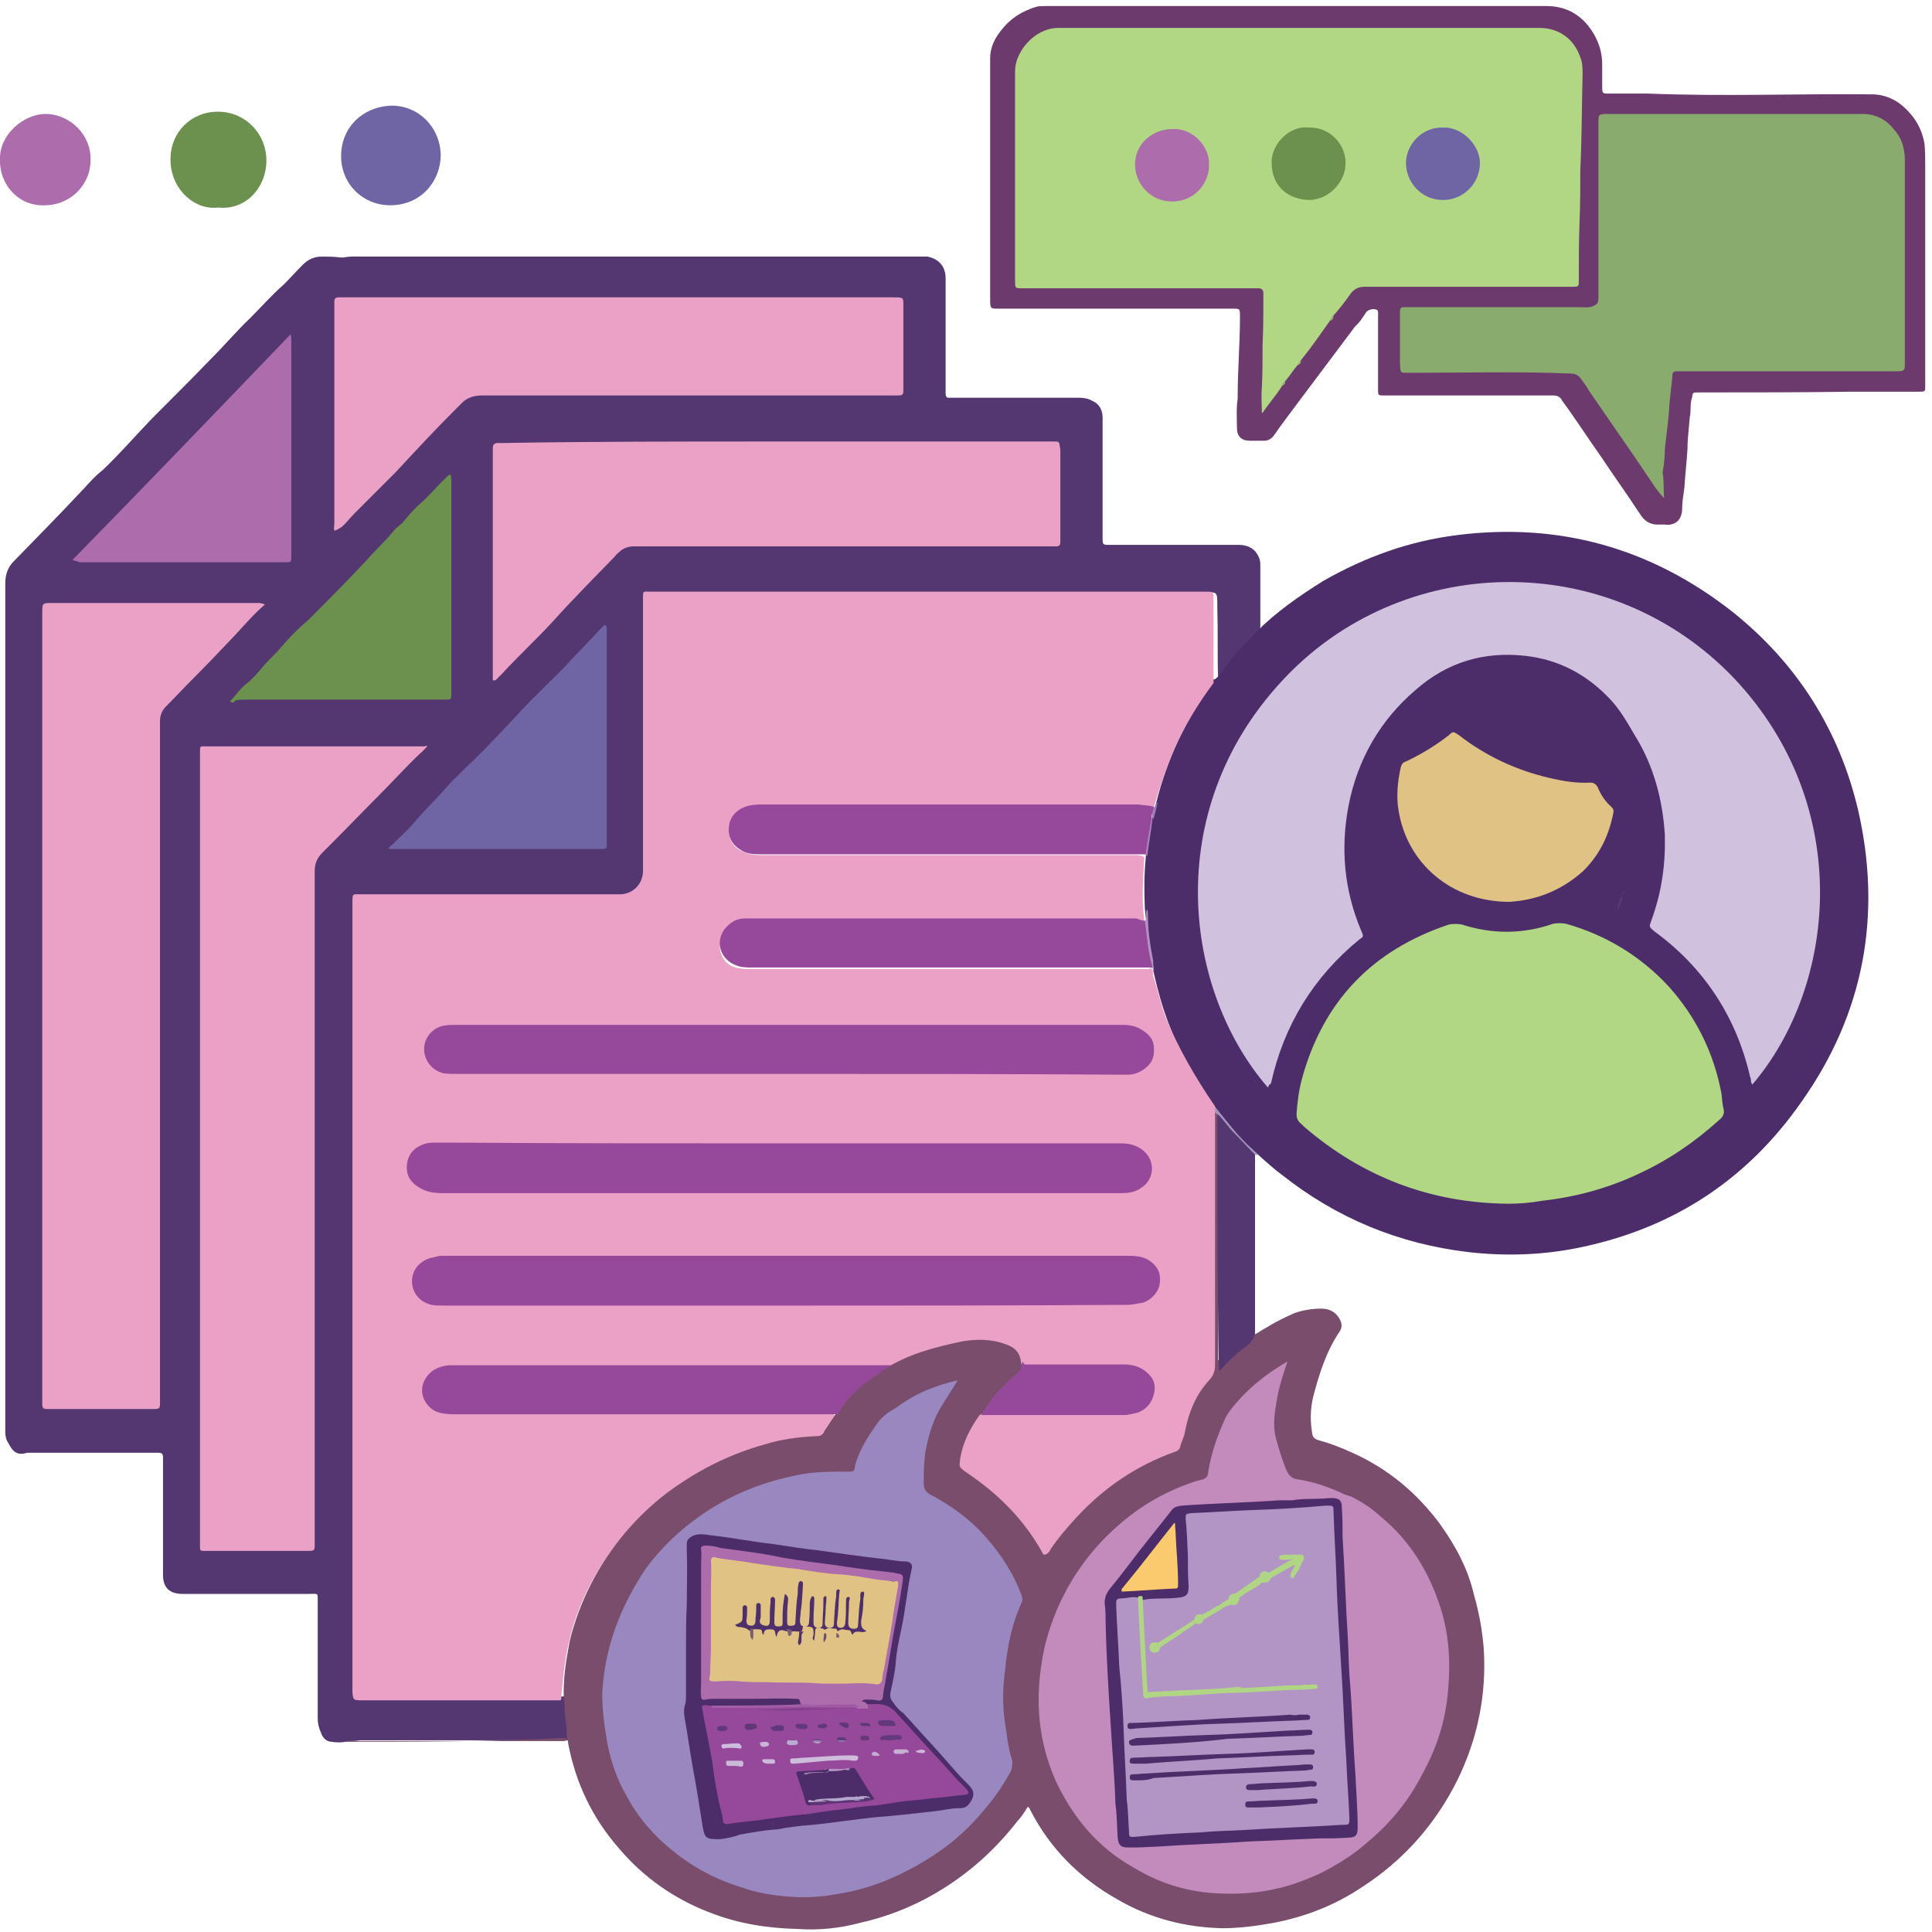 <?xml version="1.0" encoding="utf-8"?>
<!-- Generator: Adobe Illustrator 23.0.0, SVG Export Plug-In . SVG Version: 6.00 Build 0)  -->
<svg version="1.1" xmlns="http://www.w3.org/2000/svg" xmlns:xlink="http://www.w3.org/1999/xlink" x="0px" y="0px"
	 viewBox="0 0 256 256" style="enable-background:new 0 0 256 256;" xml:space="preserve">
<style type="text/css">
	.st0{fill:#543770;}
	.st1{fill:#4C2D69;}
	.st2{fill:#7B4D6C;}
	.st3{fill:#6C3A6D;}
	.st4{fill:#6F65A4;}
	.st5{fill:#6C914E;}
	.st6{fill:#AD6CAC;}
	.st7{fill:#A492BA;}
	.st8{fill:#EBA1C6;}
	.st9{fill:#D0C1DE;}
	.st10{fill:#B1D684;}
	.st11{fill:#DFC284;}
	.st12{fill:#B38FC2;}
	.st13{fill:#AA7EB7;}
	.st14{fill:#573A73;}
	.st15{fill:#A37AB4;}
	.st16{fill:#9888BF;}
	.st17{fill:#C38ABC;}
	.st18{fill:#96489A;}
	.st19{fill:#8AAB6E;}
	.st20{fill:#99B06E;}
	.st21{fill:#9BB66F;}
	.st22{fill:#98B36D;}
	.st23{fill:#B294C5;}
	.st24{fill:#FACA6E;}
	.st25{fill:#B0D584;}
	.st26{fill:#CEBCDB;}
	.st27{fill:#A35FA5;}
	.st28{fill:#5C3476;}
	.st29{fill:#CCB8D9;}
	.st30{fill:#CEBEDD;}
	.st31{fill:#65397E;}
	.st32{fill:#63387B;}
	.st33{fill:#5E387A;}
	.st34{fill:#64387C;}
	.st35{fill:#603875;}
	.st36{fill:#C8B0D4;}
	.st37{fill:#CCBADA;}
	.st38{fill:#63387C;}
	.st39{fill:#A880B4;}
	.st40{fill:#B9ABD3;}
	.st41{fill:#613877;}
	.st42{fill:#5C3977;}
	.st43{fill:#643A7B;}
	.st44{fill:#CAB5D7;}
	.st45{fill:#5F3978;}
	.st46{fill:#C6AAD1;}
	.st47{fill:#B391C3;}
	.st48{fill:#CDB8D9;}
	.st49{fill:#603C79;}
	.st50{fill:#BE99C6;}
	.st51{fill:#8977AF;}
	.st52{fill:#8B87B4;}
	.st53{fill:#64407D;}
	.st54{fill:#80428B;}
	.st55{fill:#4D2D69;}
	.st56{fill:#4E2E6A;}
	.st57{fill:#4E2F6B;}
	.st58{fill:#B6A7CC;}
	.st59{fill:#C0AACF;}
	.st60{fill:#AA9DC4;}
	.st61{fill:#4F2F69;}
	.st62{fill:#503269;}
	.st63{fill:#775B71;}
	.st64{fill:#6C4F6E;}
	.st65{fill:#796173;}
	.st66{fill:#755A72;}
</style>
<g id="Layer_1">
	<g>
		<path class="st0" d="M45.8,230.8c-0.6,0.1-1.3,0.1-1.8,0c-0.8,0-1.3-0.6-1.5-1.3c-0.3-0.6-0.4-1.3-0.4-1.8c0-5.1,0-10.3,0-15.4
			c0-1.3,0.1-1.1-1.1-1.1c-5.6,0-11.3,0-16.8,0c-1.7,0-2.6-0.8-2.6-2.5c0-0.3,0-0.4,0-0.7c0-4.7,0-9.5,0-14.2c0-0.3,0-0.6,0-0.7
			c0-0.4-0.1-0.6-0.6-0.6c-0.1,0-0.4,0-0.6,0c-5.3,0-10.6,0-16,0c-0.3,0-0.6,0-0.8,0c-1.3,0.4-1.9-0.1-2.5-1.3
			c-0.3-0.4-0.4-1-0.4-1.4c0-0.1,0-0.4,0-0.6c0-37.3,0-74.6,0-111.9c0-1.1,0.3-2.1,1.1-2.9c2.8-2.9,5.7-5.8,8.5-8.8
			c1.1-1.1,2.1-2.4,3.3-3.3c2.2-2.1,4.3-4.5,6.4-6.7c2.8-2.8,5.6-5.6,8.2-8.3c1.7-1.7,3.2-3.5,4.9-5.1c1.5-1.5,2.9-3.1,4.5-4.5
			c0.8-0.8,1.7-1.8,2.5-2.6c0.7-0.7,1.5-1.1,2.5-1.1c0.8,0,1.5,0,2.4,0.1c0.4,0.1,1-0.1,1.5-0.1c25.2,0,50.2,0,75.4,0
			c0.3,0,0.7,0,1,0c1.5,0.3,2.4,1.3,2.4,2.9c0,4.9,0,9.6,0,14.5c0,0.3,0,0.4,0,0.7c0,0.4,0.1,0.7,0.6,0.6c0.3,0,0.4,0,0.7,0
			c5.4,0,10.9,0,16.3,0c0.7,0,1.3,0.1,1.8,0.4c1,0.4,1.4,1.3,1.4,2.2c0,0.7,0,1.3,0,1.9c0,4.6,0,9,0,13.6c0,0.1,0,0.3,0,0.4
			c0,1,0,1,1,1c5.7,0,11.3,0,17,0c1.5,0,2.4,0.7,2.8,1.9c0.1,0.3,0.1,0.6,0.1,1c0,2.5,0,5.1,0,7.7c0,0.3-0.1,0.7,0.1,1
			c0.1,0.3,0,0.6-0.3,0.7c-1.7,1.7-3.2,3.3-4.6,5.3c-0.3,0.3-0.6,0.7-0.8,0c-0.1-3.1,0-6.1-0.1-9.2c0-2.4,0.1-2.1-2.1-2.1
			c-23.7,0-47.2,0-70.8,0c-1.8,0-1.8,0-1.8,1.8c0,11.4,0,22.7,0,34.1c0,0.4,0,1,0,1.4c-0.1,1.5-1.3,2.8-2.9,2.8c-0.4,0-0.8,0-1.3,0
			c-10.7,0-21.3,0-32,0c-0.3,0-0.7,0-1,0c-1,0-1.1,0.1-1.1,1.1c0,0.3,0,0.6,0,0.8c0,33.8,0,67.8,0,101.6c0,0.7,0,1.3,0,1.9
			c0.1,0.6,0.3,1,1,0.8c0.3,0,0.7,0,1,0c7.9,0,15.7,0,23.7,0c0.6,0,1.1-0.1,1.7,0.1c0.4,0.3,0.4,0.7,0.4,1.1c0,1.1,0.1,2.2,0.3,3.3
			c0.1,1.3,0.1,1.3-1.1,1.3c-9.2,0-18.4,0-27.6,0C46.5,230.8,46.1,230.6,45.8,230.8z"/>
		<path class="st1" d="M161,90c0.4-0.3,0.7-0.7,1-1.1c1.1-1.7,2.5-3.1,3.9-4.5c0.1-0.1,0.4-0.4,0.6-0.7c2.6-2.6,5.6-4.7,8.8-6.7
			c5.6-3.2,11.4-5.3,17.8-6.1c13.5-1.7,25.7,1.7,36.5,10.2c8.5,6.8,14.1,15.6,16.6,26.2c3.2,13.9,0.8,27-7.5,38.7
			c-7.1,10.2-16.8,16.6-28.9,19.2c-5,1.1-10.2,1.3-15.3,0.7c-9.2-1.1-17.4-4.5-24.6-10.2c-1.1-0.8-2.2-1.8-3.3-2.8
			c-1.5-1.3-2.8-2.6-4-4.2c-0.6-0.7-1.1-1.4-1.7-2.1c-2.6-3.3-4.6-7.1-6.1-11.1c-0.8-2.1-1.4-4.3-1.9-6.5c0-0.3-0.1-0.6-0.1-0.8
			c0-0.1,0-0.1-0.1-0.3c-0.6-2.5-0.7-5-1-7.5c-0.1-2.2-0.1-4.5,0.1-6.5c0.1-1.7,0.4-3.3,0.8-5.1c0.1-0.8,0.4-1.5,0.6-2.4
			c1.4-5.7,3.9-11,7.2-15.7C160.6,90.2,160.6,90,161,90z"/>
		<path class="st2" d="M45.8,230.8c0.3-0.3,0.7-0.1,1.1-0.1c9,0,17.9,0,27,0c0.1,0,0.3,0,0.4,0c1,0,0.8,0,0.8-1
			c0-1.3-0.3-2.4-0.3-3.6c0-0.4,0-0.7-0.1-1c-0.1-2.6,0.3-5.1,0.8-7.7c1.3-5.3,3.8-10,7.2-14.3c3.1-3.8,6.7-6.7,11-9
			c4.6-2.5,9.3-3.9,14.5-4.2c0.6,0,1-0.3,1.3-0.7c0.4-0.7,0.8-1.3,1.3-1.9c1.7-3.2,4.5-5,7.4-6.8c3.9-2.1,8.1-3.3,12.5-3.3
			c1,0,1.9,0.3,2.9,0.6c1.1,0.4,1.8,1.3,2.1,2.5c0,0.8-0.4,1.4-1.1,1.9c-1.8,1.5-3.3,3.3-4.6,5.4c-1.1,1.8-2.1,3.5-2.4,5.7
			c-0.1,0.7,0,1.3,0.7,1.5c4,2.6,7.2,6,9.7,10c0.4,0.7,0.6,0.7,1.1,0c4-5.8,9.5-10,16-12.7c0.6-0.3,1-0.6,1.1-1.3
			c0.3-1.1,0.7-2.2,1-3.5c0.4-1.7,1.3-3.1,2.4-4.3c0.8-1,1.1-1.9,1.1-3.2c0-10.4,0-20.7,0-31.2c0-0.6-0.1-1.1,0.3-1.5
			c0.1,0,0.3,0.1,0.3,0.3c0.1,0.6,0.1,1.1,0.1,1.5c0,10,0,20.2,0,30.2c0,0.4,0,0.7,0,1.1c0.3,0.1,0.4-0.1,0.6-0.3
			c0.7-0.7,1.5-1.5,2.5-2.1c1-0.7,1.3-1.4,1.3-2.5c0-4.2,0-8.5,0-12.7c0-2.8,0-5.7,0-8.5c0-0.4,0-1,0.1-1.4c0.1-0.1,0.1-0.1,0.3-0.1
			c0,0.4,0,0.8,0,1.3c0,7.2,0,14.5,0,21.8c0,0.3,0,0.7,0.1,1.1c0.6-0.3,1.1-0.7,1.7-1c1.1-0.7,2.4-1.3,3.5-1.8
			c1.1-0.4,2.4-0.6,3.6-0.6c1.3,0,2.2,0.7,2.6,1.8c0.1,0.4,0.1,0.7-0.1,1.1c-1.8,2.6-2.8,5.7-3.6,8.8c-0.4,1.7-0.4,3.3-0.1,5
			c0.1,0.4,0.4,0.6,0.7,0.7c1.5,0.4,3.1,1,4.6,1.7c4.7,2.1,8.5,5.3,11.5,9.3c2.1,2.9,3.8,6,4.6,9.5c0.7,2.4,1.1,4.7,1.3,7.1
			c0.4,6.1-0.8,12-3.5,17.5c-2.9,5.8-7.1,10.6-12.7,14.2c-3.6,2.4-7.5,3.9-11.7,4.7c-2.2,0.4-4.5,0.7-6.7,0.7
			c-4.9-0.1-9.6-1.3-13.9-3.8c-5-2.8-8.9-6.7-11.5-11.7c-0.1-0.1-0.1-0.4-0.4-0.6c-0.4,0.6-0.8,1.3-1.3,1.8c-3.1,4-6.7,7.2-11,9.7
			c-3.1,1.8-6.4,3.1-10,3.9c-2.6,0.7-5.4,1-8.2,0.8c-4-0.1-7.9-0.7-11.7-2.2c-4.7-1.8-8.8-4.7-12-8.5c-3.5-4-5.7-8.6-6.7-13.8
			c-0.1-0.8-0.1-0.8-1.1-0.8C64.8,230.8,55.4,230.8,45.8,230.8z"/>
		<path class="st3" d="M172.1,0.8c11,0,21.8,0,32.8,0c2.9,0,5,1.4,6.4,3.9c0.7,1.3,1,2.5,1,3.9c0,1,0,1.9,0,2.8c0,1,0,1,1,1
			c1.7,0,3.5,0,5.1,0c9.9,0.4,19.8,0,29.6,0.1c2.4,0,4.3,1.3,5.7,3.3c0.7,1,1.1,2.1,1.3,3.2c0.1,1,0.1,1.9,0.1,2.9
			c0,9.6,0,19.2,0,28.8c0,0.1,0,0.3,0,0.4c0,0.8,0,0.8-0.8,0.8c-2.9,0-5.8,0-8.8,0c-6.8,0.1-13.6,0.1-20.5,0.1c-0.7,0-0.7,0-0.8,0.7
			c-0.3,0.8-0.1,1.8-0.3,2.6c-0.1,1.4-0.3,2.8-0.3,4.2c-0.1,1.7-0.3,3.3-0.4,5c-0.1,1-0.3,1.8-0.3,2.8c0,1.7-1,2.4-2.4,2.2
			c-0.1,0-0.3,0-0.4,0c-1.3,0.1-2.1-0.3-2.8-1.4c-1.7-2.6-3.5-5.1-5.3-7.8c-1.7-2.4-3.3-4.9-5-7.2c-0.3-0.6-0.7-0.7-1.3-0.7
			c-3.3,0-6.8,0-10.2,0c-3.9,0-7.8,0-11.5,0c-0.1,0-0.4,0-0.6,0c-0.8,0-0.8,0-0.8-0.8c0-0.1,0-0.4,0-0.6c0-2.9,0-5.8,0-8.8
			c0-0.1,0-0.3,0-0.4c0-0.3,0.1-0.7-0.3-0.8c-0.4-0.1-1,0-1.3,0.4c-0.4,0.6-0.8,1.3-1.4,1.8c-2.5,3.3-5,6.7-7.5,10
			c-1.1,1.5-2.2,2.9-3.3,4.5c-0.3,0.4-0.7,0.7-1.3,0.7c-0.7,0-1.3,0-1.9,0c-1.1,0-1.7-0.6-1.7-1.7c0-1.3-0.1-2.6,0.1-3.9
			c0-0.1,0-0.1,0-0.3c0-3.5,0.3-7,0.3-10.3c0-1.4,0.1-1.3-1.3-1.3c-10,0-20,0-30.1,0c-0.1,0-0.4,0-0.6,0c-1,0-1.1,0-1.1-1.1
			c0-10.7,0-21.4,0-32.1c0-1.4,0.6-2.6,1.4-3.6c1.3-1.7,2.8-2.6,4.7-3.2c0.4-0.1,0.8-0.1,1.3-0.1C150.3,0.8,161.3,0.8,172.1,0.8z"/>
		<path class="st4" d="M58.4,20.5c0,3.5-2.6,6.7-6.7,6.7c-3.6,0-6.5-2.8-6.5-6.5c0-3.9,2.9-6.5,6.5-6.7
			C55.4,13.9,58.3,16.8,58.4,20.5z"/>
		<path class="st5" d="M28.9,27.5c-3.2,0.4-6.5-2.6-6.3-6.7c0.1-3.2,2.6-6,6.3-6c3.5,0,6.4,2.8,6.4,6.5
			C35.3,24.8,32.6,27.9,28.9,27.5z"/>
		<path class="st6" d="M0,21.1c-0.1-3.3,3.2-6,6-6c3.3,0,6.1,2.8,6,6.1c0,3.5-2.9,6-6,6C2.6,27.4-0.1,24.6,0,21.1z"/>
		<path class="st7" d="M166.3,153h-0.1c-0.6-0.1-0.8-0.6-1.1-0.8c-1.4-1.5-2.8-2.9-3.9-4.6c0-0.1-0.1-0.1-0.1-0.1
			c-0.3-0.3-0.3-0.6,0-0.7c1.4,1.7,2.6,3.3,4.2,4.9c0.4,0.4,1,0.8,1.4,1.4C166.4,153,166.4,153,166.3,153z"/>
		<path class="st8" d="M161,146.6c0,0.3,0,0.6,0,0.7c0,11.1,0,22.3,0,33.4c0,0.8-0.1,1.4-0.7,2.1c-1.8,1.9-2.8,4.3-3.3,7
			c-0.1,0.6-0.4,1.1-0.6,1.8c0,0.4-0.4,0.7-0.8,0.8c-5,1.8-9.3,4.7-12.9,8.6c-1.3,1.4-2.5,2.8-3.5,4.3c-0.1,0.3-0.4,0.6-0.7,0.7
			c-0.3,0-0.3-0.1-0.4-0.3c-2.5-4.5-6-7.9-10.2-10.7c-0.8-0.6-0.8-0.6-0.7-1.5c0.3-2.2,1.3-4.2,2.6-6c0.4-0.3,1-0.3,1.5-0.3
			c5.7,0,11.4,0,17.1,0c0.7,0,1.3,0,1.9-0.3c1.3-0.4,2.1-1.5,2.1-2.6c0-1.3-0.7-2.2-1.9-2.8c-0.7-0.3-1.5-0.3-2.2-0.3
			c-3.9,0-7.8,0-11.7,0c-0.4,0-1.1,0.3-1.3-0.6c-0.1-1.3-0.8-2.1-2.1-2.5c-1.9-0.7-4-0.7-6-0.3c-3.2,0.7-6.4,1.5-9.3,3.2
			c-0.7,0.3-1.5,0.3-2.2,0.3c-18.4,0-36.7,0-55.1,0c-0.7,0-1.4,0-2.1,0.1c-1.4,0.4-2.5,1.5-2.5,2.8s1,2.5,2.5,2.9
			c0.7,0.1,1.3,0.1,1.9,0.1c16.1,0,32.3,0,48.4,0c0.6,0,1.3-0.1,1.8,0.3c-0.4,0.8-1.1,1.5-1.5,2.4c-0.3,0.4-0.6,0.4-1,0.4
			c-2.2,0.1-4.6,0.4-6.8,1.1c-4.7,1.3-9,3.5-12.9,6.4c-3.8,2.9-6.8,6.4-9.2,10.4c-2.1,3.5-3.5,7.2-4.2,11.3c-0.3,1.7-0.4,3.3-0.6,5
			c0,0.3,0,0.6-0.1,0.8c-8.8,0-17.4,0-26.2,0c-1.3,0-1.3,0-1.4-1.1c0-0.3,0-0.6,0-0.8c0-34.6,0-69.2,0-103.8c0-1.3,0-1.1,1.3-1.1
			c11.4,0,22.7,0,34.1,0c1.8,0,3.1-1.4,3.1-3.1c0-12,0-23.9,0-35.9c0-1.3-0.1-1.1,1.1-1.1c24.4,0,48.7,0,73.2,0
			c1.3,0,1.3-0.1,1.3,1.1c0,3.6,0,7.2,0,11c-2.1,2.8-3.9,5.8-5.3,9c-1,2.4-1.8,4.7-2.5,7.1c-0.1,0.3-0.1,0.7-0.6,0.8
			c-17.1-0.3-34.2,0-51.3-0.1c-1.4,0-2.6,0.1-3.6,1.1c-1.4,1.4-1.1,3.3,0.6,4.3c0.8,0.4,1.7,0.6,2.5,0.6c5.1,0,10.3,0,15.4,0
			c11.3,0,22.5,0,33.8,0c0.6,0,1.1,0,1.5,0.1c0.3,0.1,0.4,0.3,0.3,0.6c-0.1,2.2-0.3,4.5-0.1,6.7c0,0.6,0.3,1.3-0.1,1.7
			c-0.6,0.3-1.1,0.1-1.7,0.1c-16.7,0-33.4,0-50.1,0c-0.7,0-1.4,0-2.1,0.3c-1.4,0.4-2.2,1.5-2.1,2.9c0.1,1.3,1.1,2.4,2.5,2.6
			c0.6,0.1,1.1,0.1,1.7,0.1c16.7,0,33.4,0,50,0c0.7,0,1.3,0,1.9,0c0.1,0,0.4,0,0.6,0c0.1,0,0.1,0,0.3,0c0.1,0,0.1,0,0.3,0.1l0,0
			c0.1,0.3,0,0.6,0.1,0.8c0.6,1.8,1,3.8,1.7,5.6C156.1,138.8,158.4,142.8,161,146.6z"/>
		<path class="st8" d="M35.1,80.1c-1.5,1.3-2.6,2.6-3.9,4c-1.8,1.9-3.6,3.8-5.4,5.6c-1.3,1.3-2.5,2.6-3.8,3.9
			c-0.6,0.6-0.8,1.3-0.8,1.9c0,0.3,0,0.6,0,0.7c0,29.8,0,59.6,0,89.2c0,1.4,0.1,1.3-1.4,1.3c-4.3,0-8.5,0-12.8,0c-0.3,0-0.4,0-0.7,0
			c-0.6,0-0.7-0.1-0.7-0.7c0-0.1,0-0.4,0-0.6c0-34.8,0-69.4,0-104.2c0-1.3,0-1.3,1.3-1.3c9,0,18.1,0,27.1,0
			C34.4,79.9,34.7,79.9,35.1,80.1z"/>
		<path class="st8" d="M56.6,98.9c-0.3,0.3-0.6,0.7-1,1c-1.8,1.7-3.5,3.6-5.3,5.4c-2.1,2.1-4.2,4.3-6.3,6.4
			c-0.4,0.4-0.8,0.8-1.3,1.3c-0.7,0.7-1,1.5-1,2.4c0,0.3,0,0.6,0,0.7c0,29.4,0,58.7,0,88.1c0,1.4,0.1,1.3-1.3,1.3
			c-4.3,0-8.5,0-12.8,0c-0.3,0-0.6,0-0.7,0c-0.3,0-0.4-0.1-0.4-0.4c0-0.3,0-0.6,0-0.7c0-34.8,0-69.6,0-104.4c0-1.3-0.1-1.1,1.1-1.1
			c9.2,0,18.5,0,27.7,0c0.3,0,0.6,0,1,0C56.5,98.7,56.6,98.9,56.6,98.9z"/>
		<path class="st8" d="M102.7,58.5c12.1,0,24.2,0,36.5,0c1.3,0,1.1-0.1,1.3,1.1c0,3.9,0,7.7,0,11.5c0,0.3,0,0.4,0,0.7
			c0,0.4-0.1,0.6-0.6,0.6c-0.3,0-0.6,0-0.8,0c-17.1,0-34.1,0-51.2,0c-1.4,0-2.6,0-4,0c-0.7,0-1.4,0.3-1.8,0.7
			c-0.1,0.1-0.4,0.3-0.6,0.6c-2.8,2.9-5.6,5.7-8.2,8.6c-2.2,2.4-4.6,4.6-6.8,7c-0.3,0.3-0.6,0.6-0.8,0.8c-0.3,0.1-0.4,0.1-0.4-0.1
			s0-0.4,0-0.7c0-9.9,0-19.6,0-29.5c0-0.1,0-0.3,0-0.4c0-0.4,0.1-0.7,0.7-0.7c0.3,0,0.6,0,0.7,0C78.3,58.5,90.4,58.5,102.7,58.5z"/>
		<path class="st8" d="M44.3,70.3c-0.1-0.3,0-0.6,0-1c0-9.6,0-19.1,0-28.7c0-0.1,0-0.4,0-0.6c0-0.4,0.1-0.6,0.6-0.6
			c0.3,0,0.4,0,0.7,0c24.2,0,48.4,0,72.8,0c1.4,0,1.3,0,1.3,1.3c0,3.5,0,7,0,10.4c0,0.3,0,0.4,0,0.7c0,0.4-0.1,0.6-0.6,0.6
			c-0.3,0-0.6,0-0.8,0c-16.8,0-33.7,0-50.5,0c-1.3,0-2.6,0-3.9,0c-1.1,0-2.1,0.3-2.8,1.1c-0.3,0.3-0.6,0.6-1,1
			c-2.6,2.6-5.1,5.3-7.7,8.1c-1.8,1.8-3.6,3.6-5.4,5.4c-0.6,0.6-1.1,1.3-1.7,1.8C44.7,70.2,44.5,70.3,44.3,70.3z"/>
		<path class="st5" d="M30.5,92.9c0.8-0.8,1.4-1.8,2.4-2.5c0.7-0.6,1.3-1.3,1.8-1.9c0.8-1,1.8-1.8,2.6-2.8c1.1-1.3,2.2-2.4,3.5-3.5
			c2.6-2.6,5.3-5.3,7.9-8.1c1.1-1.3,2.4-2.4,3.5-3.8c0.3-0.4,0.7-0.6,1.1-1c0.7-0.8,1.4-1.7,2.2-2.4c1.3-1.1,2.4-2.5,3.6-3.6
			c0.1-0.1,0.3-0.4,0.6-0.4c0.1,0.3,0.1,0.6,0.1,0.7c0,9.5,0,18.9,0,28.2v0.1c0,0.8,0,0.8-0.8,0.8c-0.3,0-0.4,0-0.7,0
			c-8.5,0-17,0-25.6,0c-0.6,0-1,0-1.5,0.1C30.9,93.2,30.8,93.2,30.5,92.9z"/>
		<path class="st6" d="M9.6,74.2c9.7-9.9,19.3-19.9,28.9-29.9c0.1,0.4,0.1,0.7,0.1,1.1c0,9.3,0,18.6,0,28c0,0.1,0,0.1,0,0.3
			c0,0.8,0,0.8-0.8,0.8c-0.1,0-0.3,0-0.4,0c-8.9,0-17.9,0-26.9,0C10.4,74.4,10.2,74.4,9.6,74.2z"/>
		<path class="st4" d="M51.5,112.5c0-0.3,0.3-0.4,0.6-0.7c0.8-0.8,1.8-1.7,2.6-2.6c1.4-1.7,2.9-3.1,4.3-4.7c1.5-1.7,3.3-3.3,5-5
			c1.7-1.8,3.5-3.6,5.1-5.4c1.8-1.9,3.8-3.8,5.6-5.6c1.5-1.7,3.1-3.2,4.6-4.9c0.3-0.3,0.6-0.6,0.8-0.8c0.3,0.1,0.3,0.4,0.3,0.7
			c0,9.5,0,18.9,0,28.2c0,0.8,0,0.8-1,0.8c-8.3,0-16.6,0-24.9,0C53.4,112.5,52.5,112.5,51.5,112.5z"/>
		<path class="st9" d="M168,144.1c-11.1-12.8-14.2-36.5,1.8-53.8c15.7-17.1,43.3-17.9,60-0.4c16,17,13.5,40.8,2.4,53.8
			c-0.3-0.3-0.1-0.7-0.3-1c-1.8-7.9-6.1-14.5-12.7-19.3c-0.7-0.6-0.7-0.6-0.4-1.4c1.4-3.8,1.9-7.5,1.8-11.4c-0.3-4.7-1.5-9.2-4-13.2
			c-1-1.7-1.9-3.3-3.2-4.7c-3.1-3.3-6.8-5.3-11.3-5.8c-5.4-0.6-10.3,0.8-14.5,4.5c-4.7,4-7.7,9.2-8.9,15.3
			c-1.1,5.7-0.6,11.3,1.7,16.7c0.3,0.7,0.3,0.7-0.3,1.1c-6.1,5-10,11.4-11.7,19.1C168.1,143.7,168.1,144,168,144.1z"/>
		<path class="st10" d="M199.8,159.5c-10.2-0.1-19.2-3.5-27-10.2c-0.1-0.1-0.3-0.3-0.4-0.4c-0.4-0.3-0.6-0.7-0.6-1.3
			c0.1-1.5,0.3-3.1,0.7-4.6c2.8-10.3,9.3-17.1,19.5-20.5c0.6-0.1,1.1-0.1,1.7,0c4,1.3,8.1,1.3,12.1-0.1c0.6-0.1,1.1-0.1,1.7,0
			c5.3,1.5,9.9,4.3,13.6,8.3c3.6,4,6,8.8,7,14.2c0.1,0.7,0.1,1.4,0.3,2.1c0.1,0.6-0.1,1-0.6,1.4c-3.2,2.9-6.7,5.3-10.6,7.1
			c-4,1.9-8.3,3.1-12.8,3.6C202.7,159.4,201.3,159.5,199.8,159.5z"/>
		<path class="st11" d="M200,119.5c-7.7,0-13.6-5.1-14.7-12.2c-0.3-1.8-0.1-3.8,0.3-5.6c0.1-0.4,0.3-0.7,0.7-0.8
			c2.1-1,3.9-2.1,5.7-3.5c0.6-0.6,0.6-0.4,1.3,0c3.6,2.8,7.7,4.7,12.1,5.7c1.7,0.4,3.5,0.7,5.3,0.6c0.4,0,0.7,0.1,1,0.6
			c0.4,1,1,1.9,1.8,2.6c0.3,0.3,0.3,0.4,0.3,0.7c-0.6,3.1-1.8,5.6-4,7.8C206.8,118.1,203.4,119.3,200,119.5z"/>
		<path class="st12" d="M151.7,122c0.4-0.4,0-1.1,0.3-1.5c0.1,0.3,0.1,0.4,0.1,0.7c0,2.1,0.3,4,0.7,6.1c0,0.3,0,0.6,0.1,1
			c-0.1,0-0.1,0-0.3,0c-0.3-0.1-0.4-0.4-0.4-0.7c-0.4-1.7-0.6-3.3-0.7-5C151.4,122.2,151.5,122.1,151.7,122z"/>
		<path class="st13" d="M152,113.6c0-0.1,0-0.3-0.3-0.4c0-0.1-0.1-0.1-0.1-0.3c0.1-1.5,0.1-3.2,0.8-4.6c0.1-0.1,0.3,0,0.3,0.3
			C152.5,110.3,152.2,112,152,113.6z"/>
		<path class="st14" d="M215,118.5c0,0.8-0.3,1.4-0.7,2.2C214.3,120.2,214.4,119.6,215,118.5L215,118.5z"/>
		<path class="st15" d="M152.8,108.6c0-0.1-0.1-0.1-0.1-0.3c-0.1-0.6-0.1-1.1,0.3-1.4c0.3-0.1,0.1-0.4,0.4-0.6
			C153.2,107.1,153.1,107.8,152.8,108.6z"/>
		<path class="st12" d="M152.9,128.9c-0.3-0.1-0.1-0.6-0.1-0.8C152.9,128.4,152.9,128.6,152.9,128.9z"/>
		<path class="st14" d="M215,118.5v-0.1c0-0.1,0-0.1,0.1-0.3C215.3,118.2,215.3,118.4,215,118.5C215.1,118.5,215.1,118.5,215,118.5
			L215,118.5z"/>
		<path class="st16" d="M126.9,182.9c-0.8,1.3-1.5,2.4-2.2,3.5c-1,1.7-1.5,3.3-1.9,5.1c-0.4,1.7-0.4,3.3-0.4,5.1
			c0,0.7,0.3,1.1,0.8,1.4c2.9,1.5,5.6,3.5,7.7,6c1.9,2.2,3.5,4.7,4.5,7.5c0.1,0.3,0.1,0.6,0,0.8c-1.3,2.8-1.9,5.7-2.2,8.8
			c-0.3,2.2-0.4,4.5-0.1,6.7c0.3,1.8,0.4,3.6,1,5.4c0.1,0.4,0,1-0.1,1.4c-1,1.8-2.1,3.5-3.5,5.1c-1.8,2.2-3.9,4.2-6.3,5.8
			c-2.2,1.5-4.6,2.8-7.1,3.8c-2.1,0.8-4.2,1.4-6.4,1.7c-1.5,0.3-3.1,0.4-4.6,0.4c-2.6-0.1-5.3-0.4-7.8-1.3c-3.3-1-6.4-2.6-9.2-4.9
			c-2.4-1.9-4.5-4.3-6-7.1c-1.3-2.2-2.1-4.5-2.6-7c-0.4-2.2-0.7-4.5-0.7-6.7c0.3-6.1,2.4-11.5,5.8-16.6c2.1-2.8,4.5-5.1,7.4-7.1
			c3.6-2.5,7.7-4.2,12-5.1c2.4-0.6,4.7-0.6,7.2-0.6c1,0,1,0,1.1-0.8c0.6-2.2,1.8-4,3.1-5.8c0.6-0.8,1.5-1.4,2.4-1.9
			C121.2,184.7,123.8,183.6,126.9,182.9z"/>
		<path class="st17" d="M170.6,180.4c-0.6,1.8-1.1,3.3-1.4,5c-0.3,1.8-0.6,3.5-0.1,5.3c0.4,1.4,0.8,2.8,1.4,4.2
			c0.3,0.6,0.7,1,1.3,1.1c2.1,0.3,4.2,1,6.1,1.9c0.6,0.3,1.1,0.3,1.5,0.6c1.4,0.7,2.5,1.5,3.6,2.5c3.9,3.2,6.4,7.4,7.9,12.1
			c1.1,3.5,1.3,7,1,10.6c-0.3,4.2-1.5,7.9-3.5,11.5c-1.8,3.5-4.2,6.4-7.2,8.9c-1.9,1.7-4.2,3.1-6.4,4.2c-1.8,0.8-3.6,1.5-5.4,1.9
			c-2.5,0.6-5,0.8-7.5,0.7c-4.3-0.1-8.2-1.3-11.8-3.5c-4.6-2.6-7.9-6.5-10.2-11.4c-1.1-2.5-1.8-5-2.1-7.7c-0.4-3.3-0.1-6.7,0.6-10
			c1.3-5.4,3.9-10.2,7.7-14.2c3.1-3.2,6.5-5.6,10.6-7.2c0.8-0.3,1.5-0.6,2.4-0.8c0.6-0.1,1-0.4,1-1.1c0.4-2.4,1.1-4.5,2.1-6.7
			c0.4-1,1-1.7,1.7-2.5C165.7,183.7,168,181.9,170.6,180.4z"/>
		<path class="st18" d="M111,187.4c-5,0-10,0-15,0c-12,0-23.9,0-35.9,0c-0.8,0-1.7-0.1-2.4-0.4c-1.5-0.8-2.2-2.5-1.5-4
			c0.7-1.4,1.8-1.9,3.2-2.1c0.1,0,0.3,0,0.4,0c19.2,0,38.4,0,57.6,0c0.3,0,0.4,0,0.7,0c-0.7,0.4-1.3,0.8-1.9,1.3
			C114.1,183.5,112.3,185.1,111,187.4C111.2,187.4,111,187.4,111,187.4z"/>
		<path class="st0" d="M161.3,147.6c0.8,0.7,1.4,1.7,2.2,2.5c1,1,1.8,1.9,2.8,2.9c0,7.8,0,15.6,0,23.4c0,0.7-0.3,1.1-0.8,1.7
			c-1.1,0.8-2.2,1.7-3.2,2.8c-0.3,0.3-0.4,0.6-0.8,0.7C161.3,170.1,161.3,158.8,161.3,147.6z"/>
		<path class="st18" d="M135.5,180.4c0.1,0.1,0.1,0.4,0.4,0.4c0.3,0,0.6,0,0.7,0c4.2,0,8.2,0,12.4,0c1.1,0,2.1,0.3,2.9,1
			c1,0.8,1.3,1.8,1,2.9c-0.3,1.3-1.1,2.1-2.2,2.5c-0.6,0.1-1.1,0.3-1.8,0.3c-6.3,0-12.7,0-18.9,0c1.4-2.2,3.1-4.2,5.1-5.8
			C135.4,181.2,135.3,180.8,135.5,180.4z"/>
		<path class="st10" d="M169.9,51.1c-0.8,1.3-1.8,2.4-2.6,3.6h-0.1c0-1.1-0.1-2.2,0-3.3c0.1-1.9,0.1-3.9,0.1-5.8
			c0.1-2.1,0.1-4,0.1-6.1c0-0.3,0-0.6,0-0.7c0-0.4-0.3-0.6-0.6-0.6c-0.3,0-0.6,0-0.7,0c-10.2,0-20.2,0-30.3,0
			c-1.3,0-1.3,0.1-1.3-1.1c0-9.2,0-18.5,0-27.7c0-2.5,2.5-5.6,5.6-5.7c0.3,0,0.7,0,1,0c21,0,42,0,62.9,0c2.6,0,4.6,1.5,5.4,3.9
			c0.3,0.7,0.3,1.5,0.3,2.2c-0.1,4.2-0.1,8.5-0.3,12.7c0,2.2,0,4.6-0.1,6.8c-0.1,2.6-0.1,5.3-0.1,7.9c0,0.8,0,0.8-1,0.8
			c-9.2,0-18.2,0-27.4,0c-0.8,0-1.4,0.3-1.9,1c-0.7,1-1.4,1.9-2.2,2.8c-0.1,0.1-0.3,0.4-0.4,0.6c-1.3,1.8-2.5,3.6-3.9,5.3
			c-0.1,0.1-0.3,0.4-0.4,0.6c-0.6,0.7-1.1,1.5-1.7,2.2C170.2,50.7,170,51,169.9,51.1z"/>
		<path class="st19" d="M220.5,66c-0.7-0.7-1.1-1.3-1.5-1.9c-2.8-4.2-5.7-8.3-8.5-12.4c-0.3-0.6-0.7-1-1-1.5
			c-0.3-0.4-0.7-0.7-1.3-0.7c-7.1-0.3-14.2-0.1-21.3-0.1c-1.5,0-1.3,0.1-1.4-1.3c0-2.1,0-4.3,0-6.4c0-1,0-1,1-1c7.5,0,15.2,0,22.7,0
			c0.6,0,1.3,0.1,1.8-0.1c0.7-0.3,0.8-0.4,0.8-1.3c0-0.7,0-1.5,0-2.2c0-7,0-13.8,0-20.7c0-1.3,0-1.3,1.3-1.3c11.3,0,22.4,0,33.7,0
			c1.8,0,3.2,0.8,4.2,2.1c1,1.1,1.4,2.5,1.4,4c0,8.8,0,17.7,0,26.4c0,0.1,0,0.4,0,0.6c0,0.8,0,1-1,1c-4.6,0-9,0-13.6,0
			c-5,0-9.9,0-14.9,0c-0.3,0-0.6,0-0.7,0c-0.4,0-0.6,0.1-0.6,0.6c-0.1,1.3-0.3,2.5-0.4,3.9c-0.1,1.9-0.4,3.9-0.6,5.8
			c0,1-0.1,2.1-0.3,3.1C220.5,63.7,220.4,64.8,220.5,66z"/>
		<path class="st20" d="M169.9,51.1c0-0.3,0.1-0.4,0.4-0.6C170.3,50.9,170.2,51,169.9,51.1z"/>
		<path class="st21" d="M172,48.4c0-0.3,0.1-0.4,0.4-0.6C172.4,48.1,172.3,48.2,172,48.4z"/>
		<path class="st22" d="M176.3,42.5c0-0.3,0.1-0.4,0.4-0.6C176.7,42.1,176.6,42.4,176.3,42.5z"/>
		<path class="st18" d="M103.9,173c-15,0-30.1,0-44.9,0c-0.7,0-1.3,0-1.8-0.1c-1.4-0.3-2.5-1.4-2.6-2.9c-0.1-1.5,0.8-2.8,2.4-3.3
			c0.6-0.1,1-0.3,1.5-0.3c2.6,0,5.3,0,8.1,0c27.7,0,55.4,0,83.1,0c0.8,0,1.5,0.1,2.2,0.4c1.3,0.7,1.9,1.7,1.8,2.9
			c0,1.4-1.1,2.5-2.2,2.9c-0.7,0.1-1.4,0.3-2.1,0.3C134,173,119,173,103.9,173z"/>
		<path class="st18" d="M103.2,151.5c15,0,30.2,0,45.2,0c1,0,1.9,0.1,2.9,0.8c1.9,1.4,1.7,4-0.1,5.1c-0.8,0.6-1.8,0.7-2.6,0.7
			c-0.4,0-0.7,0-1.1,0c-29.5,0-59,0-88.4,0c-1.1,0-2.2,0-3.3-0.6c-1.1-0.6-1.9-1.4-1.9-2.8c0-1.4,0.7-2.4,1.8-2.9
			c0.6-0.3,1.1-0.4,1.8-0.4s1.3,0,1.9,0C74,151.5,88.6,151.5,103.2,151.5z"/>
		<path class="st18" d="M104.6,142.3c-14.6,0-29.4,0-44,0c-0.7,0-1.3,0-1.9-0.1c-1.5-0.4-2.5-1.7-2.5-3.2c0-1.5,1.1-2.8,2.6-3.1
			c0.6-0.1,1.1-0.1,1.8-0.1c29.4,0,58.7,0,88.1,0c0.8,0,1.7,0.1,2.5,0.6c1,0.6,1.7,1.3,1.7,2.5c0.1,1.3-0.4,2.2-1.5,2.9
			c-0.6,0.4-1.3,0.6-1.9,0.6c-0.4,0-0.8,0-1.3,0C133.7,142.3,119.3,142.3,104.6,142.3z"/>
		<path class="st18" d="M152.9,106.9c-0.1,0.4-0.3,1-0.3,1.4c-0.3,1.7-0.6,3.2-0.8,4.9c-0.3,0-0.7,0-1,0c-16.7,0-33.4,0-50.1,0
			c-1,0-1.9-0.1-2.6-0.6c-1.1-0.7-1.7-1.7-1.5-3.1c0.1-1.3,1-2.1,1.9-2.5c0.7-0.3,1.5-0.4,2.2-0.4c11.7,0,23.4,0,35.1,0
			c5,0,10,0,15,0C151.5,106.7,152.2,106.7,152.9,106.9z"/>
		<path class="st18" d="M151.7,122c0.3,2.1,0.4,4.2,1,6.1l0,0c-0.1,0.1-0.3,0.1-0.4,0.1c-0.6,0-1.1,0-1.7,0c-17,0-34,0-50.9,0
			c-0.7,0-1.5,0-2.2-0.3c-2.1-0.8-2.8-3.2-1.4-4.9c0.7-0.8,1.5-1.3,2.6-1.3c0.4,0,0.7,0,1.1,0c17,0,33.8,0,50.8,0
			C150.8,121.8,151.3,122,151.7,122z"/>
		<path class="st12" d="M152.2,128.4c0.1-0.1,0.3-0.1,0.4-0.1C152.5,128.4,152.4,128.4,152.2,128.4z"/>
		<path class="st1" d="M95.5,243.7c-1.9,0-2.1,0-2.4-1.7c-0.4-2.6-0.8-5.1-1.3-7.8c-0.4-2.2-0.7-4.5-1.1-6.7
			c-0.1-0.6-0.1-1.1,0.1-1.7c0.1-0.4,0.1-0.7,0.1-1.1c0-2.1,0-4.2,0-6.3c0-1.9,0-3.8,0.1-5.7c0-2.4,0.1-4.7,0-7.1c0-0.3,0-0.7,0-1
			c0-0.6,0.3-0.8,0.8-1.1c1-0.4,1.9-0.1,2.9,0c2.6,0.3,5.1,0.8,7.8,1.1c1.9,0.3,3.8,0.6,5.7,0.8c2.8,0.4,5.6,0.8,8.2,1.1
			c1.3,0.1,2.4,0.4,3.6,0.4c0.6,0,1,0.4,0.8,1c-0.6,2.6-0.8,5.4-1.4,8.1c-0.3,1.4-0.6,2.8-0.7,4.2c-0.1,1.4-0.4,2.6-0.7,4
			c-0.1,0.6,0,1,0.3,1.3c0.4,0.6,0.8,1.1,1.4,1.5c1,1.1,1.9,2.1,2.9,3.2c1.4,1.5,2.8,3.1,4.2,4.7c0.6,0.7,1.3,1.3,1.8,1.9
			c0.6,0.7,0.4,1.4-0.1,2.1c-0.4,0.6-0.8,0.7-1.5,0.7c-1.1,0-2.1,0.3-3.2,0.4c-2.6,0.3-5.3,0.6-7.9,0.8c-2.8,0.3-5.4,0.7-8.2,1
			c-1.5,0.1-3.2,0.3-4.7,0.6c-1.7,0.1-3.3,0.4-5,0.7C97.3,243.4,96.2,243.6,95.5,243.7z"/>
		<path class="st1" d="M171.2,198.8c1.7-0.3,3.2-0.1,4.9-0.3c0.1,0,0.4,0,0.6,0c0.8,0.1,1.1,0.3,1.1,1.3c0.1,1.3,0.1,2.5,0.1,3.9
			c0.3,4.5,0.4,8.9,0.7,13.4c0.1,1.9,0.1,4,0.3,6c0.3,4,0.4,8.1,0.7,12c0.1,2.4,0.3,4.7,0.3,7.1c0,1-0.3,1.3-1.3,1.3
			c-1.3,0.1-2.5,0.1-3.8,0.1c-3.1,0.1-6.1,0.3-9.2,0.4c-4.2,0.3-8.3,0.4-12.5,0.7c-0.8,0-1.8,0.1-2.6,0.1c-0.3,0-0.7,0-1,0
			c-1,0-1.3-0.3-1.4-1.3c-0.1-1.5-0.1-3.1-0.3-4.5c-0.1-3.3-0.4-6.7-0.6-10c-0.3-4.7-0.6-9.3-0.7-14.1c0-0.7,0-1.5-0.1-2.2
			c-0.1-0.8,0.1-1.4,0.6-2.1c1.4-1.7,2.6-3.3,3.9-5c1.4-1.8,2.8-3.5,4.2-5.3c0.4-0.6,0.8-0.7,1.5-0.8c4.3-0.3,8.6-0.4,12.9-0.7
			C170.2,198.8,170.7,198.8,171.2,198.8z"/>
		<path class="st5" d="M173.4,16.9c2.8-0.1,4.9,2.2,4.9,4.7c0,2.5-2.2,4.9-4.9,4.9c-2.8-0.1-4.9-1.9-4.9-4.9
			C168.4,19.1,170.9,16.6,173.4,16.9z"/>
		<path class="st4" d="M191.2,16.9c2.6-0.1,4.9,2.4,4.9,4.7c0,2.6-2.1,4.9-4.9,4.9c-2.9,0-4.9-2.4-4.9-4.9S188.5,16.8,191.2,16.9z"
			/>
		<path class="st6" d="M160.2,21.8c0.1,2.2-1.7,4.9-4.9,4.9c-2.9,0-4.9-2.4-4.9-4.9c0-2.9,2.5-4.7,4.9-4.7
			C157.9,16.9,160.3,19.3,160.2,21.8z"/>
		<path class="st18" d="M114.9,225.8c0.4,0,0.8,0,1.3,0c1,0,1.8,0.3,2.5,1.1c1.4,1.5,2.8,3.1,4.2,4.6c1.3,1.4,2.6,2.8,3.9,4.3
			c0.4,0.4,0.8,0.8,1.3,1.3c0.3,0.4,0.3,0.6-0.1,0.7c-1.3,0.1-2.4,0.3-3.6,0.4c-1.3,0.1-2.5,0.3-3.8,0.4c-1.4,0.1-2.8,0.4-4.3,0.6
			c-1.8,0.1-3.5,0.4-5.1,0.6c-1.4,0.1-2.9,0.4-4.3,0.6c-1.7,0.1-3.5,0.4-5.1,0.6c-1.8,0.3-3.6,0.4-5.4,0.7c-0.4,0-0.6-0.1-0.6-0.4
			c-0.1-1-0.4-1.8-0.6-2.8c-0.3-1.5-0.6-3.2-0.8-4.9c-0.4-2.5-1-5-1.4-7.5c0.3-0.3,0.7-0.1,1-0.1c1.4,0.1,2.8,0,4.2,0.1
			c0.8,0,1.8,0,2.6,0c1.4,0,2.8-0.1,4.2,0c0.4,0,0.8-0.1,1.3-0.1s0.3-0.4,0.6-0.6c2.1,0.1,4.3,0,6.5,0.1c0.4,0,1.1-0.1,1.1,0.6
			c-0.3,0.3-0.7,0.3-1.1,0.3c-5.6,0-11,0.1-16.6,0.3c-0.6,0-1,0-1.4,0c0.8-0.1,1.8-0.1,2.8-0.1c5.3,0,10.6-0.1,15.9-0.3
			c0.3-0.1,0.7-0.3,1.1-0.1C114.9,226,114.9,225.9,114.9,225.8z"/>
		<path class="st6" d="M114.9,225.8c0,0.1,0.3,0.3,0.1,0.6c-0.4,0-0.8,0-1.4,0c0,0-0.1-0.1,0-0.1l0,0c-0.1-0.6-0.6-0.4-0.8-0.4
			c-1.9,0-3.9,0-6,0c-0.3,0-0.7,0.1-0.8-0.4c0-0.4-0.3-0.4-0.6-0.4c-1.8-0.1-3.6,0-5.4,0c-1.7,0-3.5,0-5.1,0c-0.4,0-1,0-1.4,0.1
			c-0.3,0.1-0.6,0-0.6-0.4c-0.1-0.6,0-1.3,0-1.8c0-1,0-2.1,0-3.1c0-2.9,0-5.8,0-8.9c0-1.3,0-2.5,0-3.8c0-0.6,0.1-1.3,0-1.8
			c-0.1-0.4,0.1-0.6,0.6-0.6c0.7,0,1.3,0.1,1.9,0.3c2.8,0.4,5.6,0.7,8.3,1.3c2.4,0.4,4.7,0.7,7.1,1c1.9,0.3,4,0.6,6,0.8
			c0.7,0.1,1.4,0.1,2.1,0.3c0.8,0.1,0.8,0.3,0.7,1.1c-0.3,2.1-0.7,4.2-1.1,6.3s-0.7,4.3-1.1,6.4c-0.1,0.8-0.3,1.5-0.4,2.4
			c0,0.6-0.3,0.7-0.8,0.6c-0.4-0.1-0.8-0.1-1.3-0.1c-0.3,0-0.6,0-0.7,0.3C114.5,225.4,114.7,225.6,114.9,225.8z"/>
		<path class="st23" d="M151.4,212c1.5-0.3,3.2-0.1,4.7-0.3c1.1-0.1,1.4-0.4,1.4-1.5c-0.1-1.4-0.1-2.8-0.1-4.2
			c-0.1-1.5-0.1-3.1-0.3-4.7c0-0.7,0-0.7,0.7-0.8c2.6-0.1,5.3-0.3,7.9-0.4c3.3-0.1,6.7-0.3,10-0.6c1,0,1,0,1,0.8
			c0.1,3.1,0.3,6.1,0.4,9.2c0.1,3.8,0.4,7.5,0.6,11.1c0.3,4.3,0.4,8.5,0.7,12.8c0.1,2.5,0.3,4.9,0.4,7.4c0,1,0,1-1,1
			c-4.5,0.3-8.8,0.4-13.2,0.7c-1.8,0.1-3.6,0.1-5.4,0.3c-2.9,0.1-6,0.3-8.9,0.6c-0.7,0-0.7,0-0.7-0.7c-0.1-1.4-0.1-2.8-0.3-4.2
			c-0.1-3.1-0.3-6-0.4-9c-0.1-2.9-0.3-5.8-0.6-8.8c-0.1-2.6-0.3-5.3-0.4-7.9c0-0.1,0-0.3,0-0.4c0-0.4,0.1-0.6,0.6-0.6
			c0.8,0,1.5-0.3,2.4-0.1c0.4,0.4,0.4,0.8,0.4,1.3c0,2.9,0.4,5.8,0.4,8.9c0,2.4,0,2.4,2.4,2.4c3.1-0.1,6.3-0.3,9.3-0.6
			c2.6-0.1,5.4-0.3,8.1-0.4c0.7,0,1.5,0,2.2-0.1c-2.9,0.1-5.7,0.3-8.6,0.6c-1.3,0.1-2.5,0.1-3.9,0.1c-2.5,0.1-5,0.3-7.5,0.4
			c-1.7,0.1-1.8,0-1.9-1.7c-0.3-3.2-0.3-6.4-0.6-9.6C151.1,212.8,151.1,212.4,151.4,212z"/>
		<path class="st24" d="M148.6,210.6c2.4-2.9,4.6-5.8,7-8.8c0,0,0.1,0,0.1,0.1c0,0.6,0.1,1.1,0.1,1.8c0.1,2.1,0.3,4,0.3,6.1
			c0,0.7,0,0.7-0.7,0.7c-2.2,0.1-4.5,0.3-6.8,0.4C148.7,210.7,148.6,210.7,148.6,210.6z"/>
		<path class="st25" d="M151.4,212c0,2.1,0.1,4.2,0.3,6.3c0.1,1.8,0.1,3.6,0.3,5.3c0.1,0.7,0,0.7,0.7,0.7c1.9-0.1,3.8-0.1,5.7-0.3
			c0.1,0,0.1,0,0.3,0c1.8,0,3.5-0.1,5.3-0.3c2.5-0.1,5-0.3,7.4-0.4c0.8,0,1.5-0.1,2.4-0.1c0.1,0,0.3,0,0.4,0c0.1,0,0.4,0,0.4,0.3
			c0,0.1-0.1,0.3-0.3,0.3c-0.7,0-1.3,0.1-1.9,0.1c-2.9,0-6,0.4-8.9,0.4c-2.2,0-4.5,0.3-6.8,0.4c-1.5,0.1-3.1,0-4.5,0.3
			c-0.6,0.1-0.7,0-0.7-0.6c-0.1-1.1-0.1-2.1-0.1-3.2c-0.1-2.6-0.3-5.3-0.4-7.9c0-0.4-0.1-0.7-0.1-1.1C151,212,151.1,211.9,151.4,212
			z"/>
		<path class="st1" d="M112.6,234.4c0.4-0.3,0.7-0.1,0.8,0.1c0.8,1.3,1.5,2.5,2.4,3.8v0.1c-0.1,0.1-0.3,0.1-0.4,0l-0.1-0.1
			c0,0,0,0-0.1-0.1l-0.1-0.1c-0.1,0-0.1,0-0.3,0c-0.3,0-0.4,0-0.7,0c-0.1,0-0.1,0-0.3,0c-0.3,0-0.4,0-0.7,0.1c-1.7,0-3.3,0.3-5,0.3
			c-0.1,0.1-0.4,0-0.6,0.3c0,0.1,0,0.3,0,0.4c-0.4,0.1-0.7,0-0.8-0.6c-0.3-1.1-0.7-2.1-1-3.1c-0.3-0.8-0.3-0.8,0.7-0.8
			c1.1-0.1,2.4-0.1,3.5-0.3C110.8,234.5,111.6,234.5,112.6,234.4z"/>
		<path class="st26" d="M109.8,233.3c-1.5,0.1-3.1,0.3-4.6,0.4h-0.1c-0.3,0-0.4-0.1-0.4-0.4s0.1-0.3,0.4-0.3c0.6,0,1-0.1,1.5-0.1
			c1.9-0.1,4-0.3,6-0.3c0.1,0,0.3,0,0.4,0c0.6,0,0.8,0.1,0.7,0.4c-0.1,0.4-0.4,0.3-0.7,0.3C111.9,233.1,110.9,233.3,109.8,233.3
			L109.8,233.3z"/>
		<path class="st27" d="M113.8,226v0.1c-0.3,0.3-0.7,0.1-1.1,0.1c-2.4,0-4.9-0.1-7.2,0c-3.5,0.1-7,0.1-10.4,0.1c-0.3,0-0.6,0-0.8,0
			c0-0.1,0-0.3,0.1-0.3c3.3,0,6.5,0,9.9-0.1c0.8,0,1.7-0.1,2.4-0.1C109,226,111.5,226,113.8,226z"/>
		<path class="st28" d="M115.4,238.3c0.1,0.1,0.3,0.1,0.4,0.1c-0.8,0.4-1.7,0.3-2.5,0.4c-1.5,0.1-3.1,0.1-4.6,0.4
			c-0.4,0-0.8,0-1.3,0c0-0.1-0.1-0.3-0.1-0.4c0.8-0.4,1.5-0.4,2.4-0.4c1,0,1.8-0.3,2.8-0.1c0.1,0,0.1,0,0.3,0c0.1,0,0.1,0,0.3,0
			c0.3,0,0.6,0,1-0.1c0.1,0,0.3,0,0.4,0c0.1,0.1,0.1,0.1,0.3,0c0.1-0.1,0.3-0.1,0.6,0C115.2,238.3,115.4,238.3,115.4,238.3z"/>
		<path class="st29" d="M97.3,234c-0.3,0-0.6,0-0.7,0c-0.3,0-0.4-0.1-0.4-0.4c0-0.3,0.1-0.3,0.4-0.3c0.6,0,1.1,0,1.5,0
			c0.3,0,0.4,0.1,0.4,0.4c0,0.3-0.1,0.4-0.4,0.4C97.8,234,97.5,234,97.3,234L97.3,234z"/>
		<path class="st30" d="M96.7,231.6c-0.3,0-0.6,0-0.8,0.1c-0.1,0-0.3-0.1-0.3-0.3c0-0.1,0-0.3,0.3-0.3c0.6,0,1.1-0.1,1.7-0.1
			c0.3,0,0.4,0,0.6,0.3c0.1,0.1,0.1,0.4-0.1,0.4C97.5,231.6,97.1,231.6,96.7,231.6z"/>
		<path class="st31" d="M117.9,230.6c-0.4,0-0.7-0.1-1,0c-0.1,0-0.3-0.1-0.3-0.3c0-0.1,0.1-0.1,0.3-0.3c0.7-0.1,1.4-0.1,2.2-0.1
			c0.1,0,0.4,0.1,0.4,0.3c0,0.3-0.1,0.3-0.3,0.3C118.7,230.5,118.3,230.6,117.9,230.6z"/>
		<path class="st32" d="M118.7,228.7c-0.6,0-1.1,0-1.7,0c-0.3,0-0.4,0-0.6-0.3c-0.1-0.1-0.1-0.4,0.1-0.4c0.6-0.1,1.1-0.1,1.7,0
			C118.6,228.1,118.6,228.3,118.7,228.7z"/>
		<path class="st33" d="M103.1,228.6c0.1,0,0.4,0,0.7,0.1c0.1,0,0.1,0.1,0.1,0.3c0,0.1-0.1,0.3-0.1,0.3c-0.6,0.1-1,0.1-1.4,0
			c-0.1-0.1-0.3-0.3-0.3-0.4c0-0.1,0.3-0.1,0.4-0.1C102.7,228.6,102.8,228.6,103.1,228.6z"/>
		<path class="st34" d="M106.3,229.1c-0.1,0-0.4,0-0.6-0.1c-0.1,0-0.3-0.1-0.3-0.3c0-0.1,0.1-0.3,0.3-0.3c0.1,0,0.4,0,0.6,0
			c0.4,0,0.7,0.1,0.7,0.4C107,229.2,106.6,229.1,106.3,229.1z"/>
		<path class="st35" d="M99.4,229.2c-0.3,0-0.7,0.1-0.7-0.4c0-0.6,0.4-0.3,0.8-0.4c0.1,0,0.3,0,0.4,0c0.3,0,0.4,0.3,0.4,0.4
			c0,0.3-0.3,0.3-0.4,0.3C99.6,229.2,99.6,229.2,99.4,229.2z"/>
		<path class="st36" d="M119.4,232.4c-0.3,0-0.4,0-0.7,0c-0.1,0-0.3-0.1-0.3-0.3c0-0.1,0.1-0.3,0.3-0.3c0.4,0,0.8,0,1.3,0
			c0.1,0,0.4,0.1,0.4,0.3c0,0.3-0.3,0.1-0.4,0.1C119.8,232.4,119.7,232.4,119.4,232.4z"/>
		<path class="st37" d="M101.6,233.7c0,0-0.1,0-0.3-0.1c-0.1,0-0.3-0.1-0.3-0.4c0-0.1,0.3-0.1,0.4-0.1c0.3,0,0.7,0,1,0
			c0.1,0,0.3,0.1,0.3,0.3c0,0.3-0.1,0.3-0.3,0.3C102.1,233.7,101.9,233.7,101.6,233.7z"/>
		<path class="st38" d="M95.6,228.7c0.3,0,0.7-0.1,0.8,0.3c0,0.3-0.4,0.4-0.8,0.4c-0.3,0-0.6-0.1-0.6-0.4
			C95,228.7,95.5,228.7,95.6,228.7z"/>
		<path class="st39" d="M109.8,234.7c-0.8,0.3-1.7,0.1-2.5,0.3c-0.3,0-0.6,0.3-0.8,0c0.1,0,0.1-0.1,0.3-0.1c0.8-0.1,1.8-0.1,2.6-0.1
			c0.1,0.1,0.3,0.1,0.3,0L109.8,234.7C109.8,234.4,109.8,234.5,109.8,234.7C109.8,234.5,109.8,234.7,109.8,234.7z"/>
		<path class="st40" d="M105.6,230.6c0.1,0.3,0.3,0.4-0.1,0.6c-0.3,0-0.6,0.1-1,0c-0.3-0.1-0.3-0.3-0.1-0.6
			C104.8,230.5,105.2,230.4,105.6,230.6z"/>
		<path class="st41" d="M111.2,228.3c0.4-0.1,0.7-0.1,1,0c0.1,0,0.3,0.1,0.3,0.4c0,0.1-0.1,0.3-0.4,0.3
			C111.7,228.7,111.3,228.8,111.2,228.3z"/>
		<path class="st42" d="M114.7,228.7c-0.1,0-0.3,0-0.4,0c-0.1,0-0.3-0.1-0.3-0.3c0-0.1,0.1-0.1,0.3-0.1c0.1,0,0.3,0,0.4,0
			c0.3,0,0.6,0,0.6,0.4C115.2,228.8,114.9,228.7,114.7,228.7z"/>
		<path class="st43" d="M114.7,230.6c-0.3,0-0.7,0.1-0.7-0.3s0.4-0.3,0.7-0.3h0.1c0.1,0,0.4,0.1,0.4,0.3c0,0.3-0.3,0.3-0.4,0.3
			C114.8,230.6,114.8,230.6,114.7,230.6z"/>
		<path class="st44" d="M100.7,230.9c0.3-0.1,0.6-0.1,0.8-0.1c0.1,0,0.4,0.1,0.4,0.3c0,0.1-0.1,0.3-0.3,0.3
			C101.2,231.5,100.7,231.6,100.7,230.9z"/>
		<path class="st45" d="M109.2,228.4c-0.1,0,0,0,0.1,0c0.1,0,0.3,0.1,0.3,0.3c0,0.1-0.1,0.1-0.3,0.3c-0.1,0-0.4,0-0.6,0
			c-0.1,0-0.4-0.1-0.3-0.4c0-0.1,0.3-0.1,0.4-0.1C109,228.4,109,228.4,109.2,228.4z"/>
		<path class="st46" d="M116.6,232.6c-0.3,0.1-0.7,0.1-1,0l-0.1-0.1c0-0.1,0-0.1,0.1-0.3C115.9,232,116.3,232.2,116.6,232.6z"/>
		<path class="st47" d="M109.8,234.7c0-0.1,0-0.1,0-0.3c0.8-0.1,1.7,0.1,2.5-0.1c0.1,0,0.3,0.1,0.3,0.1c-0.1,0.3-0.4,0.1-0.7,0.1
			C111.2,234.7,110.5,234.7,109.8,234.7z"/>
		<path class="st48" d="M121.3,232c0.4,0,0.7-0.3,1.1-0.1c0.1,0,0.3,0.1,0.1,0.3c0,0.1-0.1,0.1-0.3,0.1
			C122,232.2,121.6,232.4,121.3,232z"/>
		<path class="st49" d="M110.9,230.6c0-0.6,0.4-0.4,0.7-0.4c0.4-0.1,0.4,0.1,0.6,0.4C111.7,230.8,111.3,230.8,110.9,230.6z"/>
		<path class="st50" d="M108.8,230.8c-0.3,0.3-0.6,0.3-1.1,0C108,230.5,108.4,230.5,108.8,230.8z"/>
		<path class="st51" d="M110.9,230.6c0.4,0,0.8,0,1.3,0C111.7,230.9,111.3,230.9,110.9,230.6z"/>
		<path class="st52" d="M108.8,230.8c-0.4,0-0.7,0-1.1,0v-0.1c0.4-0.1,0.7-0.1,1.1,0V230.8z"/>
		<path class="st53" d="M108.8,230.6c-0.4,0-0.7,0-1.1,0C108,230.4,108.4,230.4,108.8,230.6z"/>
		<path class="st54" d="M105.6,230.6c-0.4,0-0.8,0-1.1,0C104.8,230.4,105.2,230.4,105.6,230.6z"/>
		<path class="st47" d="M109.5,234.4c-0.1,0.1-0.3,0.1-0.3,0C109.2,234.4,109.4,234.4,109.5,234.4z"/>
		<path class="st11" d="M119,210.2c-0.3,1.7-0.6,3.3-0.8,4.9c-0.3,1.9-0.7,3.9-1,5.7c-0.1,0.6-0.3,1.1-0.3,1.8
			c-0.1,0.4-0.4,0.6-0.7,0.6c-1.7-0.3-3.3-0.1-5.1-0.1c-1.3,0-2.4,0-3.6-0.1c-1.9-0.1-3.8,0-5.7-0.1c-1.3,0-2.5,0-3.6-0.1
			c-1.1-0.1-2.2-0.1-3.3,0c-1,0-1,0-0.8-1c0-1.3,0.1-2.4,0.1-3.6c0-2.6,0-5.3,0-7.9c0-1.1,0.1-2.2,0-3.5c0-0.4,0.3-0.6,0.7-0.4
			c1.5,0.3,3.2,0.4,4.7,0.7c2.1,0.3,4,0.6,6.1,0.8c1.8,0.3,3.6,0.6,5.4,0.7c1.7,0.1,3.3,0.4,5.1,0.7c0.7,0.1,1.5,0.1,2.2,0.3
			C119.1,209.4,119,209.5,119,210.2z"/>
		<path class="st55" d="M150.4,231.3c-0.3,0-0.7,0.1-0.8-0.4c-0.1-0.3,0.3-0.4,1-0.6c3.1-0.1,6.1-0.3,9.2-0.4
			c3.8-0.1,7.5-0.4,11.1-0.6c0.8,0,1.5-0.1,2.4-0.1c0.3,0,0.6,0,0.6,0.3c0,0.3-0.1,0.4-0.4,0.4c-0.4,0-0.7,0.1-1.1,0.1
			c-3.2,0.1-6.4,0.3-9.7,0.4C158.6,230.9,154.6,231.1,150.4,231.3z"/>
		<path class="st55" d="M151.1,235.9c-0.4,0-0.7,0-1,0c-0.3,0-0.4-0.1-0.4-0.4c0-0.3,0.1-0.4,0.4-0.4c0.6,0,1.3-0.1,1.8-0.1
			c4.3-0.3,8.6-0.4,12.9-0.7c2.2-0.1,4.6-0.3,6.8-0.4c0.4,0,1-0.1,1.4-0.1c0.3,0,0.4,0,0.7,0c0.1,0,0.3,0.1,0.3,0.4
			c0,0.1-0.1,0.3-0.3,0.3c-0.3,0-0.6,0.1-0.7,0.1c-3.1,0.1-6.3,0.3-9.3,0.4c-3.6,0.1-7.2,0.4-10.9,0.6
			C152.4,235.8,151.7,235.9,151.1,235.9z"/>
		<path class="st1" d="M151.8,233.7c-0.6,0-1,0-1.5,0c-0.3,0-0.7,0-0.6-0.4c0-0.4,0.3-0.4,0.7-0.4c0.8,0,1.7-0.1,2.5-0.1
			c3.2-0.1,6.4-0.3,9.6-0.4c3.6-0.1,7.1-0.4,10.7-0.6c0.3,0,0.6,0,0.7,0c0.1,0,0.3,0.1,0.3,0.3c0,0.3-0.1,0.4-0.3,0.4
			c-0.1,0-0.3,0-0.4,0c-1,0-1.8,0.1-2.8,0.1c-3.2,0.1-6.4,0.3-9.5,0.4C158.1,233.3,155,233.4,151.8,233.7L151.8,233.7z"/>
		<path class="st55" d="M172.1,227.2c0.4,0,0.7,0,1.1,0c0.1,0,0.4,0.1,0.4,0.3c0,0.3-0.1,0.4-0.4,0.4c-0.7,0-1.4,0.1-2.1,0.1
			c-3.2,0.1-6.3,0.3-9.5,0.4c-3.6,0.1-7.1,0.4-10.7,0.6c-0.4,0-0.7,0.1-1.1,0.1c-0.3,0-0.4-0.1-0.4-0.4c0-0.3,0.1-0.4,0.4-0.4
			c0.1,0,0.3,0,0.4,0c2.9-0.1,5.7-0.3,8.6-0.4c4-0.3,8.2-0.4,12.2-0.7C171.4,227.3,171.8,227.3,172.1,227.2
			C172.1,227.3,172.1,227.2,172.1,227.2z"/>
		<path class="st23" d="M170.7,207.1c-0.4-0.3-0.8-0.1-1.1-0.1c-0.1,0-0.3-0.1-0.3-0.3c0-0.1,0.1-0.1,0.3-0.1
			c0.7-0.1,1.5-0.1,2.2-0.1c0.6,0,0.7,0.3,0.4,0.8c-0.3,0.6-0.7,1.3-1,1.8c-0.1,0.1-0.3,0.4-0.6,0.3c-0.3-0.1-0.1-0.4,0-0.6
			c0.1-0.3,0.3-0.6,0.4-1c-1.1,0.7-2.4,1.1-3.2,2.1c-0.1,0.1-0.1,0.1-0.3,0.1c-1.4,0.1-2.2,1.3-3.3,1.8c-0.3,0.8-1.1,0.8-1.8,1.3
			c-1,0.4-1.8,1-2.6,1.4c-0.1,0.1-0.4,0.3-0.6,0.4c-0.3,0.4-0.6,0.6-1,0.6c-0.3,0-0.4,0.1-0.7,0.3c-1,0.7-1.9,1.3-3.1,1.9
			c-0.4,0.3-1,0.6-1.3,1.1c-0.1,0.3-0.4,0.4-0.7,0.3c-0.3-0.1-0.4-0.3-0.4-0.6c0-0.3,0.3-0.6,0.7-0.6c0.4,0,0.8-0.3,1.1-0.4
			c1.1-0.7,2.1-1.4,3.2-2.1c0.3-0.3,0.7-0.4,0.8-0.8c0.1-0.3,0.4-0.4,0.8-0.4c0.3,0.1,0.4,0,0.6-0.1c0.8-0.6,1.8-1,2.6-1.5
			c0,0,0,0,0.1,0c1-1.1,2.6-1.5,3.8-2.4c0.3-0.3,0.8-0.4,0.8-1c0-0.3,0.4-0.4,0.6-0.3c0.6,0.1,0.8-0.1,1.3-0.4
			C169.3,208,169.9,207.5,170.7,207.1z"/>
		<path class="st56" d="M166.7,239.5c-0.4,0-0.8,0-1.3,0c-0.3,0-0.4-0.1-0.4-0.4c0-0.3,0.1-0.4,0.4-0.4c0.7,0,1.4-0.1,2.1-0.1
			c2.1-0.1,4.2-0.1,6.3-0.3c0.1,0,0.3,0,0.4,0c0.1,0,0.4,0.1,0.4,0.3c0,0.3-0.1,0.4-0.4,0.4c-0.1,0-0.3,0-0.4,0
			C171.4,239.3,169.1,239.4,166.7,239.5L166.7,239.5z"/>
		<path class="st57" d="M166.7,237.2c-0.3,0-0.7,0-1,0c-0.3,0-0.6,0-0.6-0.4c0-0.3,0.3-0.4,0.6-0.4c0.6,0,1.1-0.1,1.5-0.1
			c2.1-0.1,4.2-0.1,6.3-0.3c0.3,0,0.8-0.1,1,0.3c0,0.6-0.6,0.4-0.8,0.4C171.3,237,168.9,237,166.7,237.2L166.7,237.2z"/>
		<path class="st58" d="M114.4,238.4c-0.1,0-0.1,0-0.3,0c-0.3,0.1-0.7,0-1,0.1H113h-0.1c-1,0-1.9,0.3-3.1,0.1
			c-0.6-0.3-1.4,0.3-1.9-0.1c1.4-0.3,2.9-0.1,4.3-0.4c0.4,0,0.7,0,1.1,0c0.1-0.1,0.3-0.1,0.4,0l0,0c0.3-0.1,0.7,0,1-0.1h0.1
			c0.1,0,0.1,0.1,0.3,0.1l0,0c0,0.1,0,0.1,0,0.1c-0.1,0-0.4,0-0.6,0C114.5,238.4,114.5,238.4,114.4,238.4z"/>
		<path class="st59" d="M107.7,238.6c0.7,0.1,1.4-0.1,1.9,0.1c-0.8,0-1.7,0.1-2.5,0.1C107,238.3,107.6,238.6,107.7,238.6z"/>
		<path class="st60" d="M114.8,238c-0.3,0.3-0.7,0.1-1,0.1C114.1,237.9,114.5,238,114.8,238z"/>
		<path class="st60" d="M113.7,238.2c-0.1,0-0.3,0-0.4,0C113.4,238,113.5,238,113.7,238.2z"/>
		<path class="st60" d="M115.2,238.2c-0.1,0-0.1,0-0.3-0.1C115.1,238,115.2,238,115.2,238.2z"/>
		<path class="st60" d="M115.2,238.3v-0.1c0.1,0,0.1,0.1,0.1,0.1H115.2L115.2,238.3z"/>
		<path class="st60" d="M113.1,238.6c0.3-0.3,0.7-0.1,1-0.1C113.8,238.6,113.4,238.6,113.1,238.6z"/>
		<path class="st60" d="M112.7,238.6c0-0.1,0.1-0.1,0.1,0C112.9,238.6,112.9,238.6,112.7,238.6L112.7,238.6z"/>
		<path class="st60" d="M114.4,238.4c0.1,0,0.1,0,0.3,0C114.5,238.4,114.5,238.4,114.4,238.4z"/>
		<path class="st61" d="M105.9,216.2c-0.4,0-0.7-0.1-1.1,0c-0.3,0.1-0.6-0.1-0.8-0.1c-0.7-0.3-1,0.1-1.1,0.8c-0.3-0.4,0-1-0.7-1
			c-0.4,0-1-0.1-1,0.7c-0.4-0.1,0-0.7-0.6-0.7c-0.4,0-0.7-0.1-1,0.1c-0.1,0.1-0.3,0.1-0.4,0c-0.3-0.3-0.7-0.3-1-0.4
			c-0.3,0-0.6,0-0.8-0.3c1-0.4,1-0.4,1-1.5c0-0.3,0-0.6,0-0.8c0-0.1,0.1-0.3,0.3-0.3c0.1,0,0.3,0.1,0.3,0.3c0,0.6,0,1.1-0.1,1.7
			c0,0.4,0.1,0.7,0.6,0.7c0.4,0.1,0.6-0.3,0.6-0.6c0-0.4,0.1-1,0.1-1.4c0-0.3,0-0.4,0-0.7c0-0.1,0.1-0.3,0.3-0.3
			c0.1,0,0.3,0.1,0.3,0.3c0,0.6,0,1,0,1.5c0,0.1,0,0.3-0.1,0.4c-0.1,0.4,0.1,0.7,0.6,0.8c0.4,0.1,0.7,0,0.7-0.6c0-0.8,0-1.7,0.1-2.5
			c0-0.1,0-0.3,0-0.4c0-0.1,0.1-0.3,0.3-0.3c0.1,0,0.3,0.1,0.3,0.4c0,1-0.1,1.9-0.1,2.9c0,0.4,0.1,0.6,0.4,0.6
			c0.3,0,0.7,0.1,0.7-0.4c0-0.3,0-0.7,0-1c0-1,0.1-1.8,0.3-2.9c0.6,0.4,0.4,0.8,0.4,1.1c-0.1,0.8-0.1,1.7-0.1,2.5
			c0,0.6,0.1,0.7,0.7,0.6c0.4,0,0.4-0.3,0.4-0.6c0.1-1.3,0.1-2.4,0.3-3.6c0-0.4,0-0.8,0.1-1.3c0-0.1,0.1-0.4,0.3-0.4
			c0.3,0,0.3,0.3,0.3,0.4c-0.1,1.3-0.1,2.4-0.3,3.6c0,0.4-0.1,0.8-0.1,1.3c0,0.4,0.1,0.7,0.6,0.7c0.4,0,0.6-0.1,0.6-0.6
			c0.1-0.8,0.1-1.7,0.1-2.4c0-0.4,0.1-0.7,0.3-1c0.3,0,0.3,0.3,0.3,0.4c0,0.8-0.1,1.7-0.1,2.4c0,0.3,0,0.6,0,0.8
			c0,0.4,0.3,0.6,0.6,0.6c0.4,0,0.6-0.1,0.6-0.6c0-0.8,0.1-1.8,0.1-2.6c0-0.3,0-0.4,0-0.7c0-0.1,0.1-0.3,0.3-0.3
			c0.1,0,0.1,0.1,0.1,0.3c0,0.6-0.1,1-0.1,1.5s-0.1,1.3-0.1,1.8c0,0.4,0.3,0.6,0.6,0.6c0.4,0,0.6-0.1,0.6-0.6
			c0.1-1.3,0.1-2.4,0.3-3.6c0-0.1,0-0.1,0-0.3c0-0.3,0-0.6,0.3-0.6c0.3,0,0.1,0.4,0.1,0.6c-0.1,1.3-0.1,2.5-0.3,3.8
			c0,0.4,0,0.6,0.4,0.7c0.4,0,0.6-0.1,0.7-0.6c0.1-1,0.1-1.9,0.1-2.8c0-0.3,0-0.7,0.3-0.7c0.4,0,0.1,0.4,0.1,0.7
			c0,1-0.1,1.8-0.1,2.8c0,0.6,0.4,0.8,1,0.7c0.3-0.1,0.3-0.3,0.3-0.6c0.1-1.1,0.1-2.2,0.3-3.3c0-0.4-0.1-1,0.3-1
			c0.4,0,0.1,0.7,0.1,1c0,1-0.1,1.9-0.3,2.9c0,0.6,0,1,0.7,1.3c-0.4,0.3-0.7,0.1-1.1,0.1s-0.6,0.1-0.7,0.4c-0.3-0.1-0.1-0.6-0.6-0.6
			s-0.8-0.3-1.3,0.1c-0.3,0.1-0.1-0.3-0.4-0.3c-0.4,0.1-0.8-0.3-1.3,0.1c-0.3,0.1-0.3-0.1-0.3-0.1c-0.1,0-0.3,0-0.4-0.1
			c-0.6-0.1-0.7,0.1-0.7,0.6c0,0.4-0.1,0.7-0.1,1.1c-0.4-0.3-0.1-0.6-0.1-0.8c0-1,0-1-1-1.1c-0.1,0-0.3,0-0.4,0
			C106.3,216.2,106.2,216.3,105.9,216.2z"/>
		<path class="st62" d="M105.9,216.2c0.1,0,0.4,0,0.6,0c-0.3,0.3-0.3,0.4-0.3,0.8c0,0.3,0.1,0.7-0.3,1c-0.3-0.3-0.1-0.6-0.1-0.8
			C105.9,216.7,105.9,216.4,105.9,216.2z"/>
		<path class="st63" d="M99.4,215.8c0.1,0,0.3,0,0.4,0c0,0.6,0.1,1.1-0.1,1.5C99.4,216.9,99.4,216.9,99.4,215.8z"/>
		<path class="st64" d="M109.2,216.4c0.1,0,0.3,0.1,0.3,0.1c0,0.6,0,0.6-0.3,1.1C109,217.3,109.2,216.9,109.2,216.4z"/>
		<path class="st65" d="M104.1,215.9c0.3-0.1,0.6,0,0.8,0.1c0,0.3,0.1,0.6-0.3,0.8C104.2,216.6,104.6,216,104.1,215.9z"/>
		<path class="st66" d="M110.8,216.4c0.3,0,0.3,0.3,0.4,0.3c0,0.1,0,0.3-0.1,0.3c-0.1,0-0.3,0-0.3-0.1
			C110.9,216.9,110.8,216.6,110.8,216.4z"/>
		<g>
			<path class="st25" d="M156,224c-1.3,0.1-2.5,0.1-3.8,0.2c-0.2,0-0.3,0-0.2-0.2c0-0.1,0-0.3,0-0.5c-0.2-4-0.4-7.9-0.6-11.8
				c0-0.1,0-0.2-0.1-0.2c-0.2,0-0.3,0-0.4,0c-0.1,0.1-0.1,0.1-0.1,0.2c0,0.1,0,0.3,0,0.4c0.2,4.1,0.4,8.3,0.7,12.4
				c0,0.3,0.1,0.4,0.4,0.4c3.7-0.2,7.3-0.4,11-0.6c0.4,0,0.9,0,1.3-0.1c0.1,0,0.2,0,0.2-0.2c0-0.1,0-0.3-0.1-0.5
				C161.5,223.8,158.7,223.9,156,224z"/>
			<path class="st25" d="M172.4,206c-0.3,0-0.7,0-1,0c-0.3,0-0.5,0-0.8,0c-0.3,0-0.6,0-0.9,0.1c-0.2,0-0.2,0.1-0.2,0.3
				c0,0.2,0.2,0.3,0.4,0.3c0.4,0,0.8,0,1.3-0.1c0.1,0,0.1,0,0.1,0c0,0.1,0,0.1-0.1,0.1c0,0,0,0,0,0l0-0.1l-3.1,1.8
				c-0.1-0.1-0.3-0.2-0.5-0.2c-0.4,0-0.7,0.3-0.7,0.7l0,0l-3,2.1l0,0c0,0-0.1,0-0.1,0.1c-0.1,0-0.2,0-0.3,0.1c0,0-0.1,0-0.1,0
				c-0.1,0-0.2,0-0.3,0.1c0,0,0,0,0,0c-0.2,0.1-0.3,0.3-0.3,0.6l-0.9,0.5l0.1,0c-0.2,0.1-0.4,0.3-0.7,0.4c-0.3,0.2-0.6,0.3-0.8,0.5
				c-0.4,0.2-0.8,0.4-1.1,0.6c-0.1,0-0.1,0-0.1,0.1c-0.1-0.1-0.3-0.1-0.4-0.1c-0.3,0-0.5,0.2-0.6,0.5c0,0,0,0,0,0
				c0,0.2-0.1,0.3-0.2,0.3c-0.3,0.2-0.6,0.4-0.9,0.6c-0.2,0.1-0.3,0.2-0.5,0.3l0,0l-3.3,2.1l0,0c-0.1-0.1-0.2-0.1-0.4-0.1
				c-0.4,0-0.7,0.3-0.7,0.7c0,0.4,0.3,0.7,0.7,0.7c0.4,0,0.7-0.3,0.7-0.7l2.9-1.9l0.2-0.2l0,0c0.2-0.1,0.3-0.2,0.5-0.3
				c0.3-0.2,0.7-0.5,1-0.7c0.1-0.1,0.2-0.1,0.2-0.1c0,0,0.1,0,0.1,0.1c0,0,0,0,0,0c0.1,0,0.1,0,0.2,0c0.3,0,0.6-0.3,0.7-0.6l2.4-1.4
				l-0.4,0.2c0.1,0,0.1-0.1,0.2-0.1c0.3-0.2,0.6-0.4,0.9-0.5l0,0l0.5-0.2c0.1,0.1,0.3,0.1,0.4,0.1c0.3,0,0.5-0.2,0.6-0.5
				c0.1-0.1,0.1-0.2,0.1-0.4c0-0.1,0-0.1,0-0.1c0.3-0.2,0.6-0.4,0.9-0.6c0.3-0.2,0.6-0.4,1-0.6c0.3-0.2,0.7-0.4,1-0.7
				c0.1-0.1,0.2-0.1,0.2-0.1c0.1,0,0.1,0,0.2,0c0.1,0,0.1,0,0.2,0c0.3,0,0.6-0.3,0.7-0.6l2.8-1.6l0,0c0.1,0,0.1-0.1,0.2-0.1
				c0.1,0,0.1,0,0.2,0c0,0.1,0,0.1,0,0.1c-0.3,0.3-0.4,0.7-0.6,1.1c0,0.1,0,0.3,0,0.4c0.1,0.1,0.2,0.1,0.3,0.1
				c0.1,0,0.2-0.1,0.2-0.2c0-0.1,0.1-0.2,0.2-0.3c0.2-0.3,0.3-0.5,0.5-0.8c0.1-0.3,0.2-0.5,0.3-0.7c0-0.1,0.2-0.3,0.3-0.5
				C172.8,206.2,172.7,206,172.4,206z"/>
		</g>
	</g>
</g>
<g id="Layer_2">
</g>
</svg>
